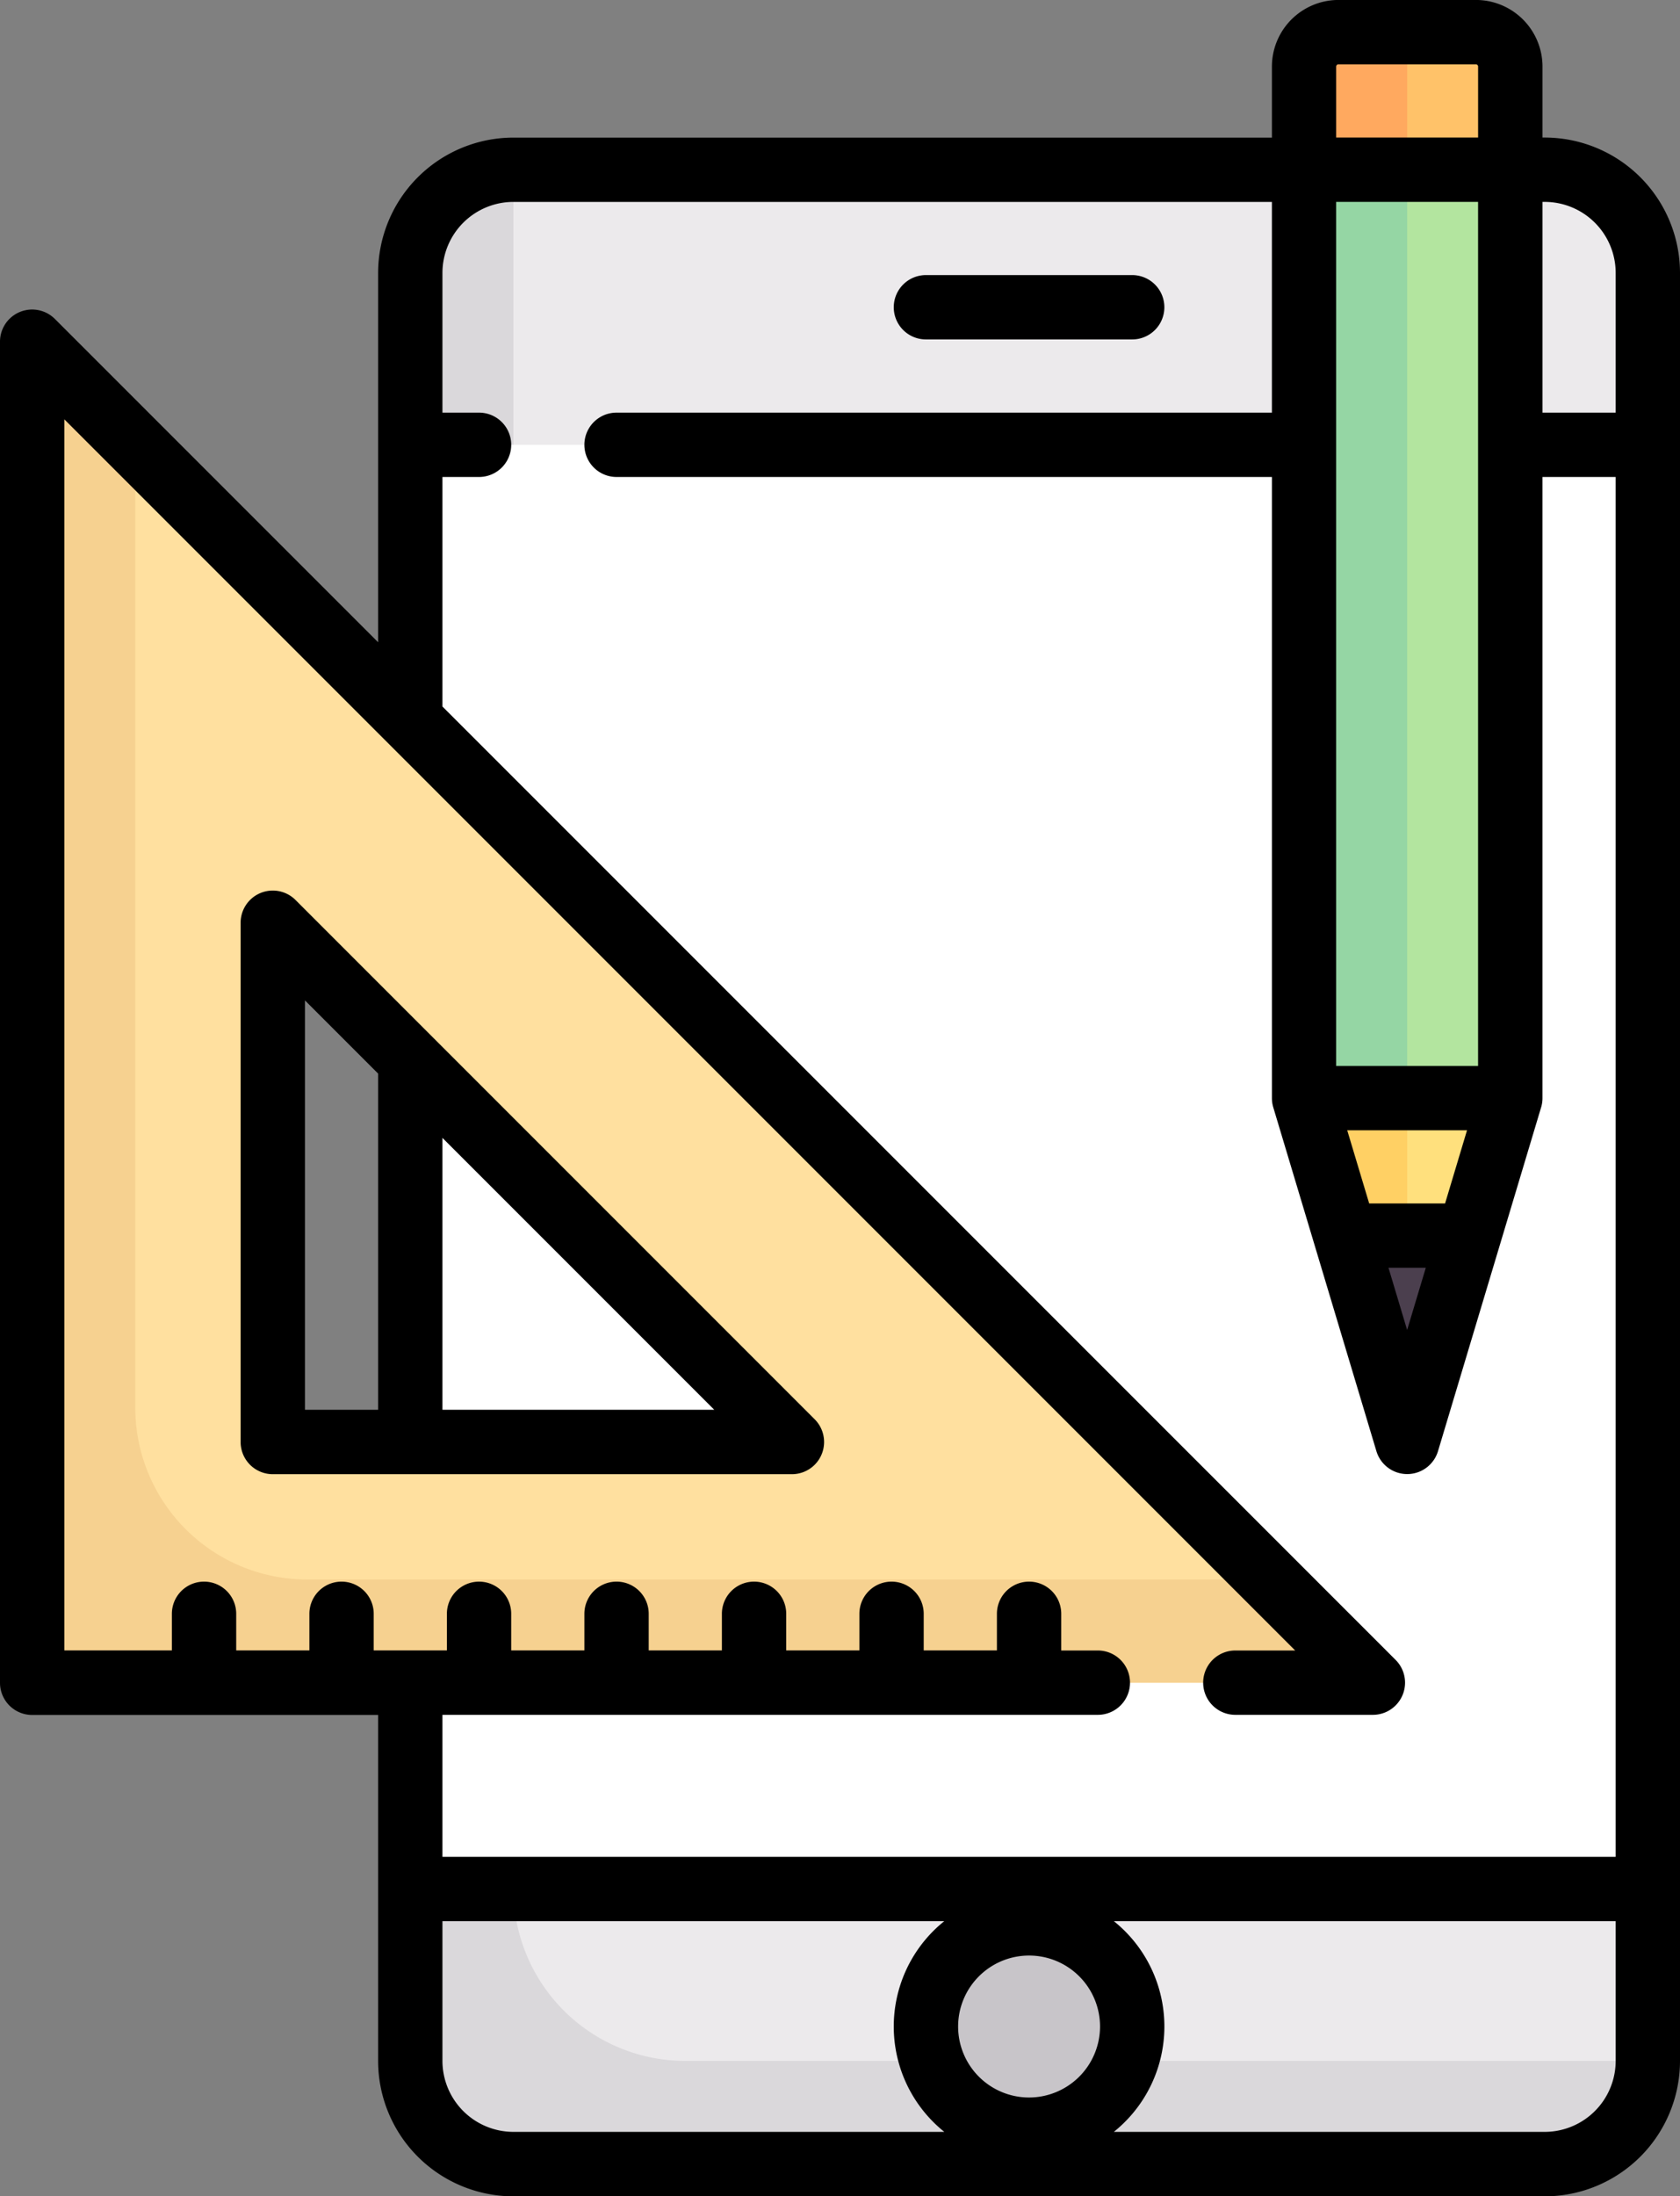 <svg xmlns="http://www.w3.org/2000/svg" width="95.797" height="125.2" viewBox="0 0 95.797 125.2">
  <rect x="0" y="0" width="95.797" height="125.2" fill="#808080" stroke="none"/>
  <g id="Grupo_91006" data-name="Grupo 91006" transform="translate(-208.479 -191.902)">
    <path id="Trazado_146089" data-name="Trazado 146089" d="M296.562,315.268H237.756a5.881,5.881,0,0,1-5.882-5.88V207.458a5.881,5.881,0,0,1,5.882-5.88h58.806a5.88,5.88,0,0,1,5.88,5.88v101.93A5.88,5.88,0,0,1,296.562,315.268Z" fill="#eceaec"/>
    <path id="Trazado_146090" data-name="Trazado 146090" d="M237.756,299.587V201.578a5.881,5.881,0,0,0-5.882,5.88v101.93a5.881,5.881,0,0,0,5.882,5.88h58.806a5.88,5.88,0,0,0,5.88-5.88H247.556A9.8,9.8,0,0,1,237.756,299.587Z" fill="#dad8db"/>
    <path id="Trazado_146091" data-name="Trazado 146091" d="M231.874,217.259h70.568v82.328H231.874Z" fill="#fff"/>
    <path id="Trazado_146092" data-name="Trazado 146092" d="M210.313,211.378v75.663a.784.784,0,0,0,.784.785H286.76ZM224.034,274.1V244.5l29.6,29.6Z" fill="#ffe09f"/>
    <path id="Trazado_146093" data-name="Trazado 146093" d="M273.039,307.427a5.881,5.881,0,1,1-5.88-5.88A5.881,5.881,0,0,1,273.039,307.427Z" fill="#c8c5c9"/>
    <path id="Trazado_146094" data-name="Trazado 146094" d="M294.188,255.88l-4.683,15.608a.82.82,0,0,1-1.57,0l-4.682-15.608a9.8,9.8,0,0,1-.413-2.816V195.7a1.96,1.96,0,0,1,1.96-1.961h7.84A1.96,1.96,0,0,1,294.6,195.7v57.367A9.8,9.8,0,0,1,294.188,255.88Z" fill="#b3e59f"/>
    <path id="Trazado_146095" data-name="Trazado 146095" d="M284.8,193.736a1.96,1.96,0,0,0-1.96,1.961v57.367a9.834,9.834,0,0,0,.413,2.816l4.682,15.608a.8.8,0,0,0,.785.584V193.736Z" fill="#95d6a4"/>
    <path id="Trazado_146096" data-name="Trazado 146096" d="M282.947,254.5a9.861,9.861,0,0,0,.306,1.378L288.72,274.1l5.468-18.224a9.716,9.716,0,0,0,.305-1.378Z" fill="#ffe07d"/>
    <path id="Trazado_146097" data-name="Trazado 146097" d="M282.947,254.5a9.722,9.722,0,0,0,.307,1.378L288.72,274.1V254.5Z" fill="#ffd064"/>
    <path id="Trazado_146098" data-name="Trazado 146098" d="M216.193,272.144V217.259l-5.88-5.881v75.663a.784.784,0,0,0,.784.785H286.76l-5.88-5.881H225.994A9.8,9.8,0,0,1,216.193,272.144Z" fill="#f6d190"/>
    <path id="Trazado_146099" data-name="Trazado 146099" d="M292.249,262.344h-7.057l3.528,11.76Z" fill="#4b3f4e"/>
    <path id="Trazado_146100" data-name="Trazado 146100" d="M292.64,193.736H284.8a1.961,1.961,0,0,0-1.961,1.961v5.88H294.6V195.7A1.959,1.959,0,0,0,292.64,193.736Z" fill="#ffc269"/>
    <path id="Trazado_146101" data-name="Trazado 146101" d="M288.72,201.578h-5.88V195.7a1.96,1.96,0,0,1,1.96-1.961h3.92Z" fill="#ffa95f"/>
    <path id="Trazado_146102" data-name="Trazado 146102" d="M296.562,199.743h-.127V195.7a3.8,3.8,0,0,0-3.795-3.8H284.8a3.8,3.8,0,0,0-3.794,3.8v4.046h-43.25a7.724,7.724,0,0,0-7.716,7.715v21.054l-18.431-18.43a1.833,1.833,0,0,0-3.13,1.3v76.448a1.834,1.834,0,0,0,1.834,1.834H230.04v19.727a7.723,7.723,0,0,0,7.715,7.715h58.806a7.723,7.723,0,0,0,7.715-7.715V207.458A7.724,7.724,0,0,0,296.562,199.743Zm0,3.668a4.051,4.051,0,0,1,4.046,4.047v7.966h-4.173V203.411Zm-3.8,49.257h-8.093V203.411h8.093Zm-1.882,7.841h-4.327l-1.253-4.173h6.832Zm-1.1,3.668-1.063,3.544-1.063-3.544Zm-5.109-68.48a.126.126,0,0,1,.126-.127h7.84a.126.126,0,0,1,.126.127v4.046h-8.093V195.7ZM271.08,289.66a1.834,1.834,0,1,0,0-3.668h-2.087V283.9a1.834,1.834,0,0,0-3.668,0v2.087h-4.174V283.9a1.834,1.834,0,0,0-3.668,0v2.087h-4.172V283.9a1.834,1.834,0,0,0-3.668,0v2.087H245.47V283.9a1.834,1.834,0,0,0-3.668,0v2.087h-4.173V283.9a1.833,1.833,0,1,0-3.667,0v2.087h-4.173V283.9a1.834,1.834,0,0,0-3.668,0v2.087h-4.173V283.9a1.834,1.834,0,0,0-3.668,0v2.087h-6.133V215.806l70.186,70.186H278.92a1.834,1.834,0,1,0,0,3.668h7.84a1.834,1.834,0,0,0,1.3-3.131L233.708,232.18V219.093h2.087a1.834,1.834,0,1,0,0-3.668h-2.087v-7.967a4.051,4.051,0,0,1,4.047-4.046h43.25v12.013H243.636a1.834,1.834,0,1,0,0,3.668h37.37V254.5a1.848,1.848,0,0,0,.077.528l5.881,19.6a1.834,1.834,0,0,0,3.513,0l5.88-19.6a1.814,1.814,0,0,0,.077-.528V219.093h4.174v78.66h-66.9V289.66Zm-3.921,21.814a4.046,4.046,0,1,1,4.046-4.046A4.051,4.051,0,0,1,267.159,311.474Zm-33.451-2.086v-7.967h28.617a7.7,7.7,0,0,0,0,12.013H237.756A4.051,4.051,0,0,1,233.708,309.388Zm62.854,4.046h-24.57a7.7,7.7,0,0,0,0-12.013h28.616v7.967A4.05,4.05,0,0,1,296.562,313.434Z"/>
    <path id="Trazado_146103" data-name="Trazado 146103" d="M261.277,211.252h11.762a1.834,1.834,0,0,0,0-3.668H261.277a1.834,1.834,0,1,0,0,3.668Z"/>
    <path id="Trazado_146104" data-name="Trazado 146104" d="M225.33,243.207a1.834,1.834,0,0,0-3.13,1.3v29.6a1.833,1.833,0,0,0,1.834,1.834h29.6a1.834,1.834,0,0,0,1.3-3.13Zm.538,5.725,4.172,4.173V272.27h-4.172Zm7.84,23.338v-15.5l15.5,15.5Z"/>
  </g>
</svg>
